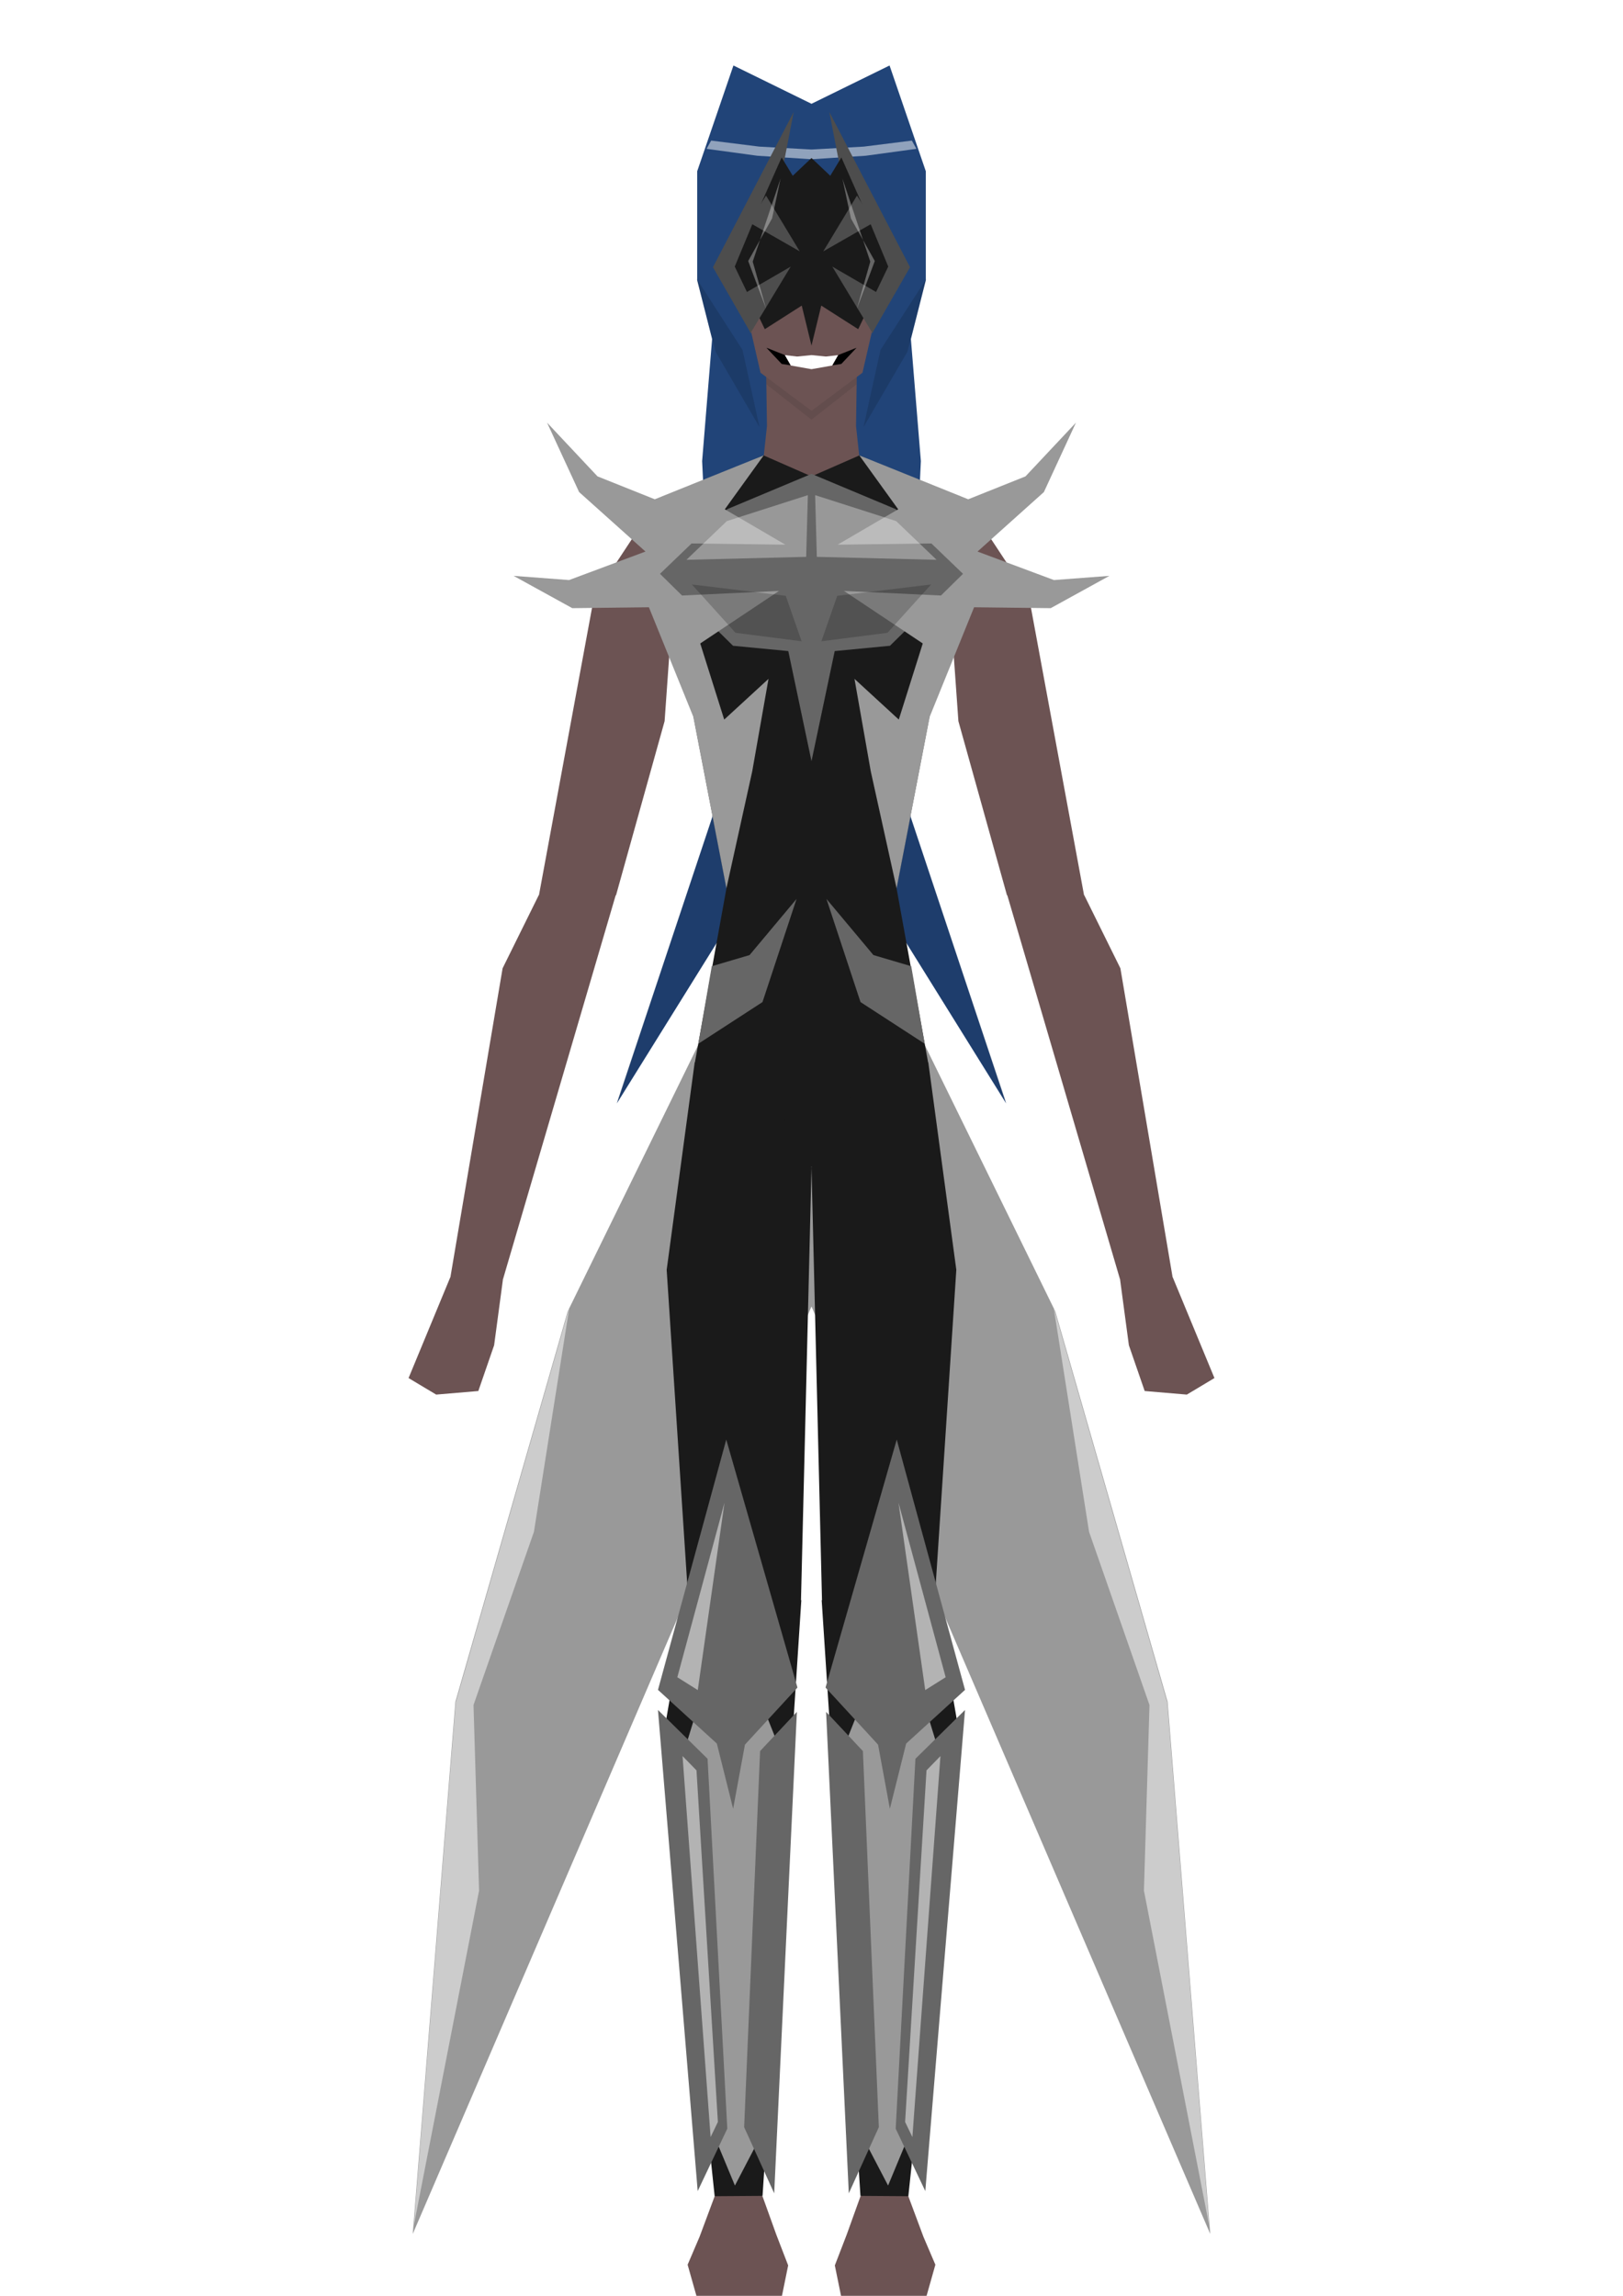 <?xml version="1.0" encoding="UTF-8" standalone="no"?>
<!-- Created with Inkscape (http://www.inkscape.org/) -->

<svg
   width="210mm"
   height="297mm"
   viewBox="0 0 210 297"
   version="1.1"
   id="svg1"
   sodipodi:docname="Nustar.svg"
   inkscape:version="1.3.2 (091e20e, 2023-11-25)"
   xmlns:inkscape="http://www.inkscape.org/namespaces/inkscape"
   xmlns:sodipodi="http://sodipodi.sourceforge.net/DTD/sodipodi-0.dtd"
   xmlns="http://www.w3.org/2000/svg"
   xmlns:svg="http://www.w3.org/2000/svg">
  <sodipodi:namedview
     id="namedview1"
     pagecolor="#505050"
     bordercolor="#eeeeee"
     borderopacity="1"
     inkscape:showpageshadow="0"
     inkscape:pageopacity="0"
     inkscape:pagecheckerboard="0"
     inkscape:deskcolor="#505050"
     inkscape:document-units="mm"
     inkscape:zoom="1.2116002"
     inkscape:cx="506.35515"
     inkscape:cy="402.77313"
     inkscape:window-width="1512"
     inkscape:window-height="917"
     inkscape:window-x="0"
     inkscape:window-y="65"
     inkscape:window-maximized="0"
     inkscape:current-layer="g23"
     showguides="true" />
  <defs
     id="defs1">
    <inkscape:path-effect
       effect="mirror_symmetry"
       start_point="105,0"
       end_point="105,297"
       center_point="105,148.5"
       id="path-effect1"
       is_visible="true"
       lpeversion="1.2"
       lpesatellites=""
       mode="vertical"
       discard_orig_path="false"
       fuse_paths="false"
       oposite_fuse="true"
       split_items="false"
       split_open="false"
       link_styles="false" />
    <filter
       inkscape:collect="always"
       style="color-interpolation-filters:sRGB"
       id="filter30"
       x="-0.071"
       y="-0.8"
       width="1.142"
       height="2.6">
      <feGaussianBlur
         inkscape:collect="always"
         stdDeviation="0.805"
         id="feGaussianBlur30" />
    </filter>
    <filter
       inkscape:collect="always"
       style="color-interpolation-filters:sRGB"
       id="filter31"
       x="-0.115"
       y="-0.179"
       width="1.231"
       height="1.358">
      <feGaussianBlur
         inkscape:collect="always"
         stdDeviation="1.428"
         id="feGaussianBlur31" />
    </filter>
    <filter
       inkscape:collect="always"
       style="color-interpolation-filters:sRGB"
       id="filter33"
       x="-0.022"
       y="-0.028"
       width="1.043"
       height="1.055">
      <feGaussianBlur
         inkscape:collect="always"
         stdDeviation="0.455"
         id="feGaussianBlur33" />
    </filter>
    <filter
       inkscape:collect="always"
       style="color-interpolation-filters:sRGB"
       id="filter35"
       x="-0.111"
       y="-0.159"
       width="1.223"
       height="1.319">
      <feGaussianBlur
         inkscape:collect="always"
         stdDeviation="1.61"
         id="feGaussianBlur35" />
    </filter>
    <filter
       inkscape:collect="always"
       style="color-interpolation-filters:sRGB"
       id="filter36"
       x="-0.166"
       y="-0.112"
       width="1.332"
       height="1.225">
      <feGaussianBlur
         inkscape:collect="always"
         stdDeviation="2.309"
         id="feGaussianBlur36" />
    </filter>
    <filter
       inkscape:collect="always"
       style="color-interpolation-filters:sRGB"
       id="filter18"
       x="-0.24"
       y="-0.928"
       width="1.48"
       height="2.857">
      <feGaussianBlur
         inkscape:collect="always"
         stdDeviation="3.235"
         id="feGaussianBlur18" />
    </filter>
    <filter
       inkscape:collect="always"
       style="color-interpolation-filters:sRGB"
       id="filter19"
       x="-0.334"
       y="-0.264"
       width="1.669"
       height="1.527">
      <feGaussianBlur
         inkscape:collect="always"
         stdDeviation="4.313 0.807"
         id="feGaussianBlur19" />
    </filter>
    <filter
       inkscape:collect="always"
       style="color-interpolation-filters:sRGB"
       id="filter16"
       x="-0.227"
       y="-0.22"
       width="1.454"
       height="1.441">
      <feGaussianBlur
         inkscape:collect="always"
         stdDeviation="1.551"
         id="feGaussianBlur16" />
    </filter>
  </defs>
  <g
     inkscape:label="Layer 1"
     inkscape:groupmode="layer"
     id="layer1">
    <g
       id="g1"
       inkscape:path-effect="#path-effect1"
       inkscape:label="g1">
      <g
         id="g20"
         inkscape:label="BHair">
        <path
           style="fill:#214478;stroke-width:1;-inkscape-stroke:none"
           d="M 94.284,17.585 90.849,59.65 92.918,103.439 79.815,142.746 97.4,114.473 105,144.47 V 14.433 Z m 21.431,0 3.435,42.065 -2.069,43.789 13.102,39.307 L 112.6,114.473 105,144.47 V 14.433 Z"
           id="path12"
           inkscape:original-d="M 94.284312,17.584633 90.848886,59.649835 92.917666,103.43902 79.815391,142.74585 97.400023,114.47251 105,144.46983 V 14.433463 Z"
           sodipodi:nodetypes="cccccccc" />
        <path
           style="mix-blend-mode:normal;fill:#000000;fill-opacity:0.1;stroke-width:1;-inkscape-stroke:none;filter:url(#filter33)"
           d="m 79.787,142.651 13.196,-39.406 4.427,11.252 z m 50.426,0 -13.196,-39.406 -4.427,11.252 z"
           id="path32"
           inkscape:original-d="m 79.787027,142.65102 13.196177,-39.40592 4.427459,11.25246 z"
           sodipodi:nodetypes="cccc" />
      </g>
      <g
         id="g29"
         inkscape:label="Cape">
        <path
           style="fill:#999999;fill-opacity:1;stroke-width:1;-inkscape-stroke:none"
           d="M 90.74,134.378 73.454,169.656 58.925,220.148 53.406,288.996 105,169.012 v -41.496 z m 28.52,0 17.286,35.277 14.529,50.492 5.518,68.848 L 105,169.012 v -41.496 z"
           id="path29"
           inkscape:original-d="M 90.739972,134.37828 73.453676,169.6557 58.92488,220.148 53.406486,288.99551 105,169.01186 v -41.49634 z"
           sodipodi:nodetypes="ccccccc" />
        <path
           style="fill:#cccccc;fill-opacity:1;stroke-width:1;-inkscape-stroke:none"
           d="m 53.535,287.951 8.451,-43.366 -0.718,-24.016 7.818,-22.404 4.591,-29.078 -14.709,51.15 z m 102.93,0 -8.451,-43.366 0.718,-24.016 -7.818,-22.404 -4.591,-29.078 14.709,51.15 z"
           id="path34"
           inkscape:original-d="m 53.535214,287.95054 8.450965,-43.36593 -0.717769,-24.01613 7.818153,-22.40431 4.590613,-29.0777 -14.708934,51.14998 z"
           sodipodi:nodetypes="ccccccc" />
      </g>
      <g
         id="g10"
         inkscape:label="Neck">
        <path
           style="fill:#6c5353;stroke-width:0.953;-inkscape-stroke:none"
           d="m 99.132,47.973 0.105,7.147 -0.429,3.98 L 105,65.501 V 40.612 Z m 11.735,0 -0.105,7.147 0.429,3.98 L 105,65.501 V 40.612 Z"
           id="path2"
           inkscape:original-d="m 99.132472,47.972666 0.105189,7.147281 -0.429115,3.979974 L 105,65.50112 V 40.611571 Z"
           sodipodi:nodetypes="cccccc" />
      </g>
      <g
         id="g9"
         inkscape:label="Head">
        <path
           style="fill:#1a1a1a;fill-opacity:0.1;stroke-width:1;-inkscape-stroke:none"
           d="M 99.17,49.723 105,54.293 v -8.016 l -5.968,-0.334 z m 11.66,0 L 105,54.293 v -8.016 l 5.968,-0.334 z"
           id="path11"
           inkscape:original-d="M 99.17014,49.722898 105,54.293138 v -8.015873 l -5.967686,-0.33396 z"
           sodipodi:nodetypes="ccccc" />
        <path
           style="fill:#6c5353;stroke-width:0.953;-inkscape-stroke:none"
           d="M 105,14.874 96.69,20.918 95.637,36.183 98.404,48.219 105,53.147 Z m 0,0 8.31,6.044 1.053,15.265 -2.767,12.036 L 105,53.147 Z"
           id="path1"
           inkscape:original-d="M 105,14.874476 96.690187,20.918385 95.63712,36.183119 98.403954,48.218845 105,53.146618 Z"
           sodipodi:nodetypes="cccccc" />
        <path
           style="fill:#ffffff;fill-opacity:1;stroke-width:1;-inkscape-stroke:none"
           d="m 102.321,47.286 -0.773,-1.347 1.588,0.185 1.864,-0.186 v 1.822 z m 5.357,0 0.773,-1.347 -1.588,0.185 -1.864,-0.186 v 1.822 z"
           id="path14"
           inkscape:original-d="m 102.32137,47.286064 -0.77298,-1.347431 1.5881,0.185076 1.86355,-0.185709 v 1.822133 z"
           sodipodi:nodetypes="cccccc" />
        <path
           style="fill:#000000;fill-opacity:1;stroke-width:1;-inkscape-stroke:none"
           d="m 101.525,45.923 -2.357,-0.938 1.973,2.097 1.145,0.176 z m 6.95,0 2.357,-0.938 -1.973,2.097 -1.145,0.176 z"
           id="path23"
           inkscape:original-d="m 101.52477,45.922807 -2.357036,-0.93787 1.973486,2.09683 1.14533,0.176205 z"
           sodipodi:nodetypes="ccccc" />
      </g>
      <g
         id="g11"
         inkscape:label="Body">
        <path
           style="fill:#1a1a1a;stroke-width:0.953;-inkscape-stroke:none"
           d="m 105,61.63 -6.201,-2.718 -13.997,6.218 -2.282,8.36 4.465,4.942 7.015,36.453 -4.094,22.598 6.081,9.241 L 105,150.968 Z m 2.6e-4,0 6.201,-2.718 13.997,6.218 2.282,8.36 -4.465,4.942 -7.015,36.453 4.094,22.598 -6.081,9.241 L 105,150.968 Z"
           id="path3"
           inkscape:original-d="m 104.99987,61.630184 -6.201202,-2.718166 -13.996584,6.217934 -2.282114,8.359585 4.465486,4.941827 7.015261,36.452756 -4.09424,22.59844 6.0808,9.24146 L 105,150.96796 Z"
           sodipodi:nodetypes="cccccccccc" />
      </g>
      <g
         id="g14"
         inkscape:label="Forelegs">
        <path
           style="fill:#1a1a1a;stroke-width:0.953;-inkscape-stroke:none"
           d="m 89.888,137.414 -3.627,26.858 2.732,41.732 6.753,3.912 7.894,-2.894 L 105,151.019 99.696,141.436 Z m 30.223,0 3.627,26.858 -2.732,41.732 -6.753,3.912 -7.894,-2.894 L 105,151.019 l 5.304,-9.584 z"
           id="path6"
           inkscape:original-d="m 89.888375,137.41416 -3.627316,26.85843 2.731954,41.73217 6.752637,3.91182 7.89415,-2.89354 L 105,151.0192 99.696387,141.43562 Z"
           sodipodi:nodetypes="cccccccc" />
      </g>
      <g
         id="g15"
         inkscape:label="Legs">
        <path
           style="fill:#1a1a1a;stroke-width:0.953;-inkscape-stroke:none"
           d="m 89.031,206.056 -2.979,17.248 6.421,60.842 3.038,1.103 3.156,-1.196 5.015,-77.032 -7.382,-3.685 z m 31.938,0 2.979,17.248 -6.421,60.842 -3.038,1.103 -3.156,-1.196 -5.015,-77.032 7.382,-3.685 z"
           id="path7"
           inkscape:original-d="m 89.031079,206.05569 -2.978794,17.24776 6.421394,60.84195 3.037557,1.1033 3.155872,-1.19591 5.014842,-77.03196 -7.381918,-3.68521 z"
           sodipodi:nodetypes="cccccccc" />
      </g>
      <g
         id="g16"
         inkscape:label="Hands"
         inkscape:transform-center-x="-34.992336"
         inkscape:transform-center-y="64.917372">
        <path
           style="fill:#6c5353;stroke-width:0.851;-inkscape-stroke:none"
           d="m 58.284,165.18 -5.42,13.093 3.573,2.14 5.453,-0.463 2.045,-5.921 1.134,-8.471 -3.443,-1.415 z m 93.433,0 5.42,13.093 -3.573,2.14 -5.453,-0.463 -2.045,-5.921 -1.134,-8.471 3.443,-1.415 z"
           id="path8"
           inkscape:original-d="m 58.283726,165.18013 -5.420458,13.09338 3.573386,2.1405 5.453374,-0.46336 2.044518,-5.92118 1.13354,-8.47108 -3.443185,-1.41519 z"
           sodipodi:nodetypes="cccccccc"
           inkscape:transform-center-x="101.70681"
           inkscape:transform-center-y="53.30096" />
      </g>
      <g
         id="g12"
         inkscape:label="Forearms"
         inkscape:transform-center-x="-34.992336"
         inkscape:transform-center-y="-26.543091">
        <path
           style="fill:#6c5353;stroke-width:0.851;-inkscape-stroke:none"
           d="m 87.049,78.41 -1.056,14.883 -6.284,22.52 -5.334,1.661 -4.655,-1.586 7.158,-38.742 7.923,-12.017 z m 35.902,0 1.056,14.883 6.284,22.52 5.334,1.661 4.655,-1.586 -7.158,-38.742 -7.923,-12.017 z"
           id="path4"
           inkscape:original-d="m 87.048762,78.409749 -1.055551,14.88337 -6.283739,22.519581 -5.334171,1.6615 -4.654852,-1.58607 7.158072,-38.742463 7.922866,-12.016742 z"
           sodipodi:nodetypes="cccccccc" />
      </g>
      <g
         id="g13"
         inkscape:label="Arms"
         inkscape:transform-center-x="-34.992336"
         inkscape:transform-center-y="28.357102">
        <path
           style="fill:#6c5353;stroke-width:0.851;-inkscape-stroke:none"
           d="m 69.696,115.83 -4.665,9.434 -6.745,39.911 3.016,1.304 3.765,-0.938 14.593,-49.711 -4.65,-2.491 z m 70.607,0 4.665,9.434 6.745,39.911 -3.016,1.304 -3.765,-0.938 -14.593,-49.711 4.65,-2.491 z"
           id="path5"
           inkscape:original-d="m 69.696336,115.82992 -4.664563,9.43402 -6.744594,39.91105 3.015508,1.30422 3.764773,-0.93828 14.59259,-49.71101 -4.650197,-2.4912 z"
           sodipodi:nodetypes="cccccccc"
           inkscape:transform-center-x="71.682996"
           inkscape:transform-center-y="20.93132" />
      </g>
      <g
         id="g17"
         inkscape:label="Feet">
        <path
           style="fill:#6c5353;stroke-width:0.953;-inkscape-stroke:none"
           d="m 92.473,284.114 -1.958,5.254 -1.543,3.609 1.155,4.084 11.038,0.002 0.815,-3.996 -1.536,-3.984 -1.803,-5.013 z m 25.054,0 1.958,5.254 1.543,3.609 -1.155,4.084 -11.038,0.002 -0.815,-3.996 1.536,-3.984 1.803,-5.013 z"
           id="path9"
           inkscape:original-d="m 92.472921,284.11411 -1.957979,5.25358 -1.543351,3.60946 1.15467,4.08391 11.038449,0.002 0.8149,-3.99554 -1.53556,-3.98431 -1.803075,-5.01337 z"
           sodipodi:nodetypes="ccccccccc" />
      </g>
      <g
         id="g18"
         inkscape:label="FHair">
        <path
           style="fill:#214478;stroke-width:1;-inkscape-stroke:none"
           d="m 105,24.391 -4.495,-2.65 -3.78,6.024 -0.652,17.468 2.086,9.907 -5.605,-9.646 -2.346,-9.255 V 22.161 L 94.9,8.473 105,13.427 Z m 0,0 4.495,-2.65 3.78,6.024 0.652,17.468 -2.086,9.907 5.605,-9.646 2.346,-9.255 V 22.161 L 115.1,8.473 105,13.427 Z"
           id="path10"
           inkscape:original-d="m 105,24.391301 -4.49462,-2.649674 -3.780356,6.024451 -0.651785,17.467863 2.085713,9.907143 -5.605356,-9.64643 -2.346431,-9.255358 V 22.16072 L 94.900024,8.4732163 105,13.426789 Z"
           sodipodi:nodetypes="ccccccccccc" />
        <path
           style="mix-blend-mode:normal;fill:#ffffff;fill-opacity:0.5;stroke-width:1;-inkscape-stroke:none;filter:url(#filter30)"
           d="m 92.016,18.188 6.226,0.779 L 105,19.342 v 1.261 L 97.98,20.147 91.424,19.254 Z m 25.969,0 -6.226,0.779 L 105,19.342 v 1.261 l 7.02,-0.456 6.556,-0.893 z"
           id="path30"
           inkscape:original-d="m 92.015631,18.187736 6.22614,0.77853 L 105,19.342248 v 1.261061 L 97.980323,20.147214 91.424011,19.25447 Z"
           sodipodi:nodetypes="ccccccc" />
        <path
           style="fill:#000000;fill-opacity:0.138;stroke-width:1;-inkscape-stroke:none;filter:url(#filter31)"
           d="m 92.594,45.509 -2.444,-9.431 5.925,9.193 2.197,9.979 z m 24.812,0 2.444,-9.431 -5.925,9.193 -2.197,9.979 z"
           id="path31"
           inkscape:original-d="m 92.594005,45.508574 -2.443755,-9.430883 5.925213,9.192873 2.196621,9.979198 z"
           sodipodi:nodetypes="ccccc" />
      </g>
      <g
         id="g19"
         inkscape:label="Mask"
         style="fill:#1a1a1a">
        <path
           style="fill:#4d4d4d;fill-opacity:1;stroke-width:1;-inkscape-stroke:none"
           d="m 102.695,14.484 -10.445,20.085 4.904,8.548 z m 4.61,0 10.445,20.085 -4.904,8.548 z"
           id="path17"
           inkscape:original-d="m 102.69486,14.484442 -10.445299,20.085004 4.903998,8.548179 z"
           sodipodi:nodetypes="cccc" />
        <path
           style="fill:#1a1a1a;stroke-width:1.099;-inkscape-stroke:none"
           d="m 105,20.443 -2.428,2.296 -1.438,-2.373 -3.154,7.106 -2.911,7.016 3.888,8.097 4.781,-3.052 L 105,44.716 Z m 0,0 2.428,2.296 1.438,-2.373 3.154,7.106 2.911,7.016 -3.888,8.097 -4.781,-3.052 L 105,44.716 Z"
           id="path13"
           inkscape:original-d="m 105,20.443149 -2.42751,2.29645 -1.43789,-2.373233 -3.153693,7.105982 -2.910794,7.016433 3.88849,8.096756 4.781447,-3.051756 L 105,44.715602 Z"
           sodipodi:nodetypes="ccccccccc" />
        <path
           style="fill:#4d4d4d;fill-opacity:1;stroke-width:1;-inkscape-stroke:none"
           d="m 99.118,25.304 4.359,7.213 -6.564,-3.754 z m 11.765,0 -4.359,7.213 6.564,-3.754 z"
           id="path21"
           inkscape:original-d="m 99.117541,25.304359 4.358889,7.213099 -6.564193,-3.753795 z"
           sodipodi:nodetypes="cccc" />
        <path
           style="fill:#4d4d4d;fill-opacity:1;stroke-width:1;-inkscape-stroke:none"
           d="m 95.677,38.334 6.63,-3.841 -5.203,8.603 z m 18.646,0 -6.63,-3.841 5.203,8.603 z"
           id="path22"
           inkscape:original-d="m 95.676807,38.333837 6.629733,-3.841474 -5.203296,8.603382 z"
           sodipodi:nodetypes="cccc" />
        <path
           style="mix-blend-mode:normal;fill:#ffffff;fill-opacity:0.33;stroke-width:1;-inkscape-stroke:none;filter:url(#filter16)"
           d="m 100.997,23.106 -1.099,5.151 -3.09,5.511 2.338,6.235 -1.752,-6.157 z m 8.005,0 1.099,5.151 3.09,5.511 -2.338,6.235 1.752,-6.157 z"
           id="path16"
           inkscape:original-d="m 100.99734,23.106062 -1.098906,5.151228 -3.090033,5.511326 2.338115,6.23497 -1.752271,-6.157213 z"
           sodipodi:nodetypes="cccccc" />
      </g>
      <g
         id="g23"
         inkscape:label="Armor">
        <path
           style="fill:#999999;fill-opacity:1;stroke-width:1;-inkscape-stroke:none"
           d="m 84.724,64.589 -7.415,-2.966 -6.525,-6.947 4.147,8.981 8.587,7.695 -9.886,3.687 -7.177,-0.543 7.594,4.18 9.914,-0.116 5.74,14.156 4.288,22.2 3.341,-15.136 2.106,-11.958 -5.731,5.266 L 87.764,74.233 98.815,58.911 Z m 40.552,0 7.415,-2.966 6.525,-6.947 -4.147,8.981 -8.587,7.695 9.886,3.687 7.177,-0.543 -7.594,4.18 -9.914,-0.116 -5.74,14.156 -4.288,22.2 -3.341,-15.136 -2.106,-11.958 5.731,5.266 5.943,-18.855 -11.051,-15.322 z"
           id="path15"
           inkscape:original-d="m 84.724011,64.588506 -7.415327,-2.966084 -6.524637,-6.94678 4.147028,8.981024 8.587299,7.695392 -9.886399,3.686887 -7.176831,-0.543343 7.59376,4.180373 9.914418,-0.116257 5.740306,14.155738 4.287745,22.200124 3.340841,-15.135983 2.106205,-11.957812 -5.730875,5.266209 L 87.764081,74.232867 98.815095,58.91087 Z"
           sodipodi:nodetypes="ccccccccccccccccc" />
        <path
           style="fill:#666666;fill-opacity:1;stroke-width:1;-inkscape-stroke:none"
           d="m 105,61.301 -10.893,4.563 -8.709,8.369 9.449,9.308 7.15,0.686 L 105,98.472 Z m 0,0 10.893,4.563 8.709,8.369 -9.449,9.308 -7.15,0.686 L 105,98.472 Z"
           id="path24"
           inkscape:original-d="m 105,61.300933 -10.8929,4.563051 -8.708995,8.368614 9.448925,9.30768 7.15027,0.686123 L 105,98.47151 Z"
           sodipodi:nodetypes="ccccccc" />
        <path
           style="fill:#666666;fill-opacity:1;stroke-width:1;-inkscape-stroke:none"
           d="m 92.096,124.997 4.889,-1.442 6.081,-7.265 -4.408,13.345 -8.298,5.386 z m 25.808,0 -4.889,-1.442 -6.081,-7.265 4.408,13.345 8.298,5.386 z"
           id="path28"
           inkscape:original-d="m 92.095928,124.99714 4.889192,-1.44157 6.08057,-7.26463 -4.408414,13.34521 -8.298073,5.38641 z"
           sodipodi:nodetypes="cccccc" />
        <path
           style="fill:#999999;fill-opacity:1;stroke-width:1;-inkscape-stroke:none"
           d="m 92.437,65.098 9.182,5.365 -15.784,-0.206 z m 25.126,0 -9.182,5.365 15.784,-0.206 z"
           id="path37"
           inkscape:original-d="m 92.436883,65.09785 9.181787,5.364641 -15.784423,-0.206333 z"
           sodipodi:nodetypes="cccc" />
        <path
           style="fill:#999999;fill-opacity:1;stroke-width:1;-inkscape-stroke:none"
           d="m 85.525,77.168 15.269,-0.722 -11.761,7.841 z m 38.95,0 -15.269,-0.722 11.761,7.841 z"
           id="path38"
           inkscape:original-d="m 85.52475,77.16829 15.26859,-0.722163 -11.760941,7.840629 z"
           sodipodi:nodetypes="cccc" />
        <path
           style="mix-blend-mode:normal;fill:#ffffff;fill-opacity:0.33;stroke-width:1;-inkscape-stroke:none;filter:url(#filter18)"
           d="m 104.529,64.055 -0.219,7.983 -15.494,0.382 5.229,-5.007 z m 0.942,0 0.219,7.983 15.494,0.382 -5.229,-5.007 z"
           id="path18"
           inkscape:original-d="m 104.52896,64.054885 -0.219,7.983123 -15.493517,0.381628 5.229117,-5.006835 z"
           sodipodi:nodetypes="ccccc" />
        <path
           style="fill:#000000;fill-opacity:0.2;stroke-width:1;-inkscape-stroke:none;filter:url(#filter19)"
           d="m 89.525,75.612 12.143,1.468 2.051,5.877 -8.551,-1.095 z m 30.949,0 -12.143,1.468 -2.051,5.877 8.551,-1.095 z"
           id="path19"
           inkscape:original-d="m 89.525314,75.612039 12.142886,1.467501 2.05112,5.877172 -8.551062,-1.094841 z"
           sodipodi:nodetypes="ccccc"
           inkscape:label="path19" />
      </g>
      <g
         id="g27"
         inkscape:label="LegArmor">
        <path
           style="fill:#999999;fill-opacity:1;stroke-width:1;-inkscape-stroke:none"
           d="m 93.959,208.842 -5.503,17.941 3.893,49.355 2.742,6.597 3.299,-6.319 2.861,-49.275 z m 22.082,0 5.503,17.941 -3.893,49.355 -2.742,6.597 -3.299,-6.319 -2.861,-49.275 z"
           id="path33"
           inkscape:original-d="m 93.959239,208.84212 -5.502663,17.94072 3.893486,49.3546 2.742042,6.59729 3.298647,-6.3187 2.861119,-49.27486 z"
           sodipodi:nodetypes="ccccccc"
           inkscape:label="path33" />
        <path
           style="fill:#666666;fill-opacity:1;stroke-width:1;-inkscape-stroke:none"
           d="m 90.274,283.453 3.83,-8.075 -2.551,-47.851 -6.419,-6.315 z m 29.451,0 -3.83,-8.075 2.551,-47.851 6.419,-6.315 z"
           id="path25"
           inkscape:original-d="m 90.274377,283.45325 3.83045,-8.075 -2.551119,-47.85101 -6.418593,-6.31507 z"
           sodipodi:nodetypes="ccccc" />
        <path
           style="fill:#666666;fill-opacity:1;stroke-width:1;-inkscape-stroke:none"
           d="m 100.173,283.741 -3.887,-8.557 2.062,-48.654 4.762,-5.073 z m 9.653,0 3.887,-8.557 -2.062,-48.654 -4.762,-5.073 z"
           id="path26"
           inkscape:original-d="m 100.17329,283.74112 -3.887247,-8.55695 2.062488,-48.65402 4.762189,-5.07276 z"
           sodipodi:nodetypes="ccccc"
           inkscape:label="path26" />
        <path
           style="fill:#666666;fill-opacity:1;stroke-width:1;-inkscape-stroke:none"
           d="m 85.135,218.612 7.617,6.944 2.108,8.432 1.528,-8.292 6.794,-7.383 -9.211,-32.081 z m 39.73,0 -7.617,6.944 -2.108,8.432 -1.528,-8.292 -6.794,-7.383 9.211,-32.081 z"
           id="path27"
           inkscape:original-d="m 85.135206,218.61196 7.616777,6.944 2.107999,8.432 1.527767,-8.29174 6.793741,-7.38321 -9.210819,-32.0806 z"
           sodipodi:nodetypes="ccccccc" />
        <path
           style="fill:#ffffff;fill-opacity:0.5;stroke-width:1;-inkscape-stroke:none;filter:url(#filter35)"
           d="m 93.741,194.404 -3.457,24.234 -2.644,-1.66 z m 22.517,0 3.457,24.234 2.644,-1.66 z"
           id="path35"
           inkscape:original-d="m 93.741377,194.40446 -3.457436,24.23424 -2.644205,-1.65968 z"
           sodipodi:nodetypes="cccc" />
        <path
           style="fill:#ffffff;fill-opacity:0.5;stroke-width:1;-inkscape-stroke:none;filter:url(#filter36)"
           d="m 88.315,227.174 1.805,1.852 2.767,45.485 -0.941,1.954 z m 33.37,0 -1.805,1.852 -2.767,45.485 0.941,1.954 z"
           id="path36"
           inkscape:original-d="m 88.315239,227.1743 1.805325,1.85243 2.766859,45.48525 -0.941065,1.95432 z"
           sodipodi:nodetypes="ccccc" />
      </g>
    </g>
  </g>
</svg>
